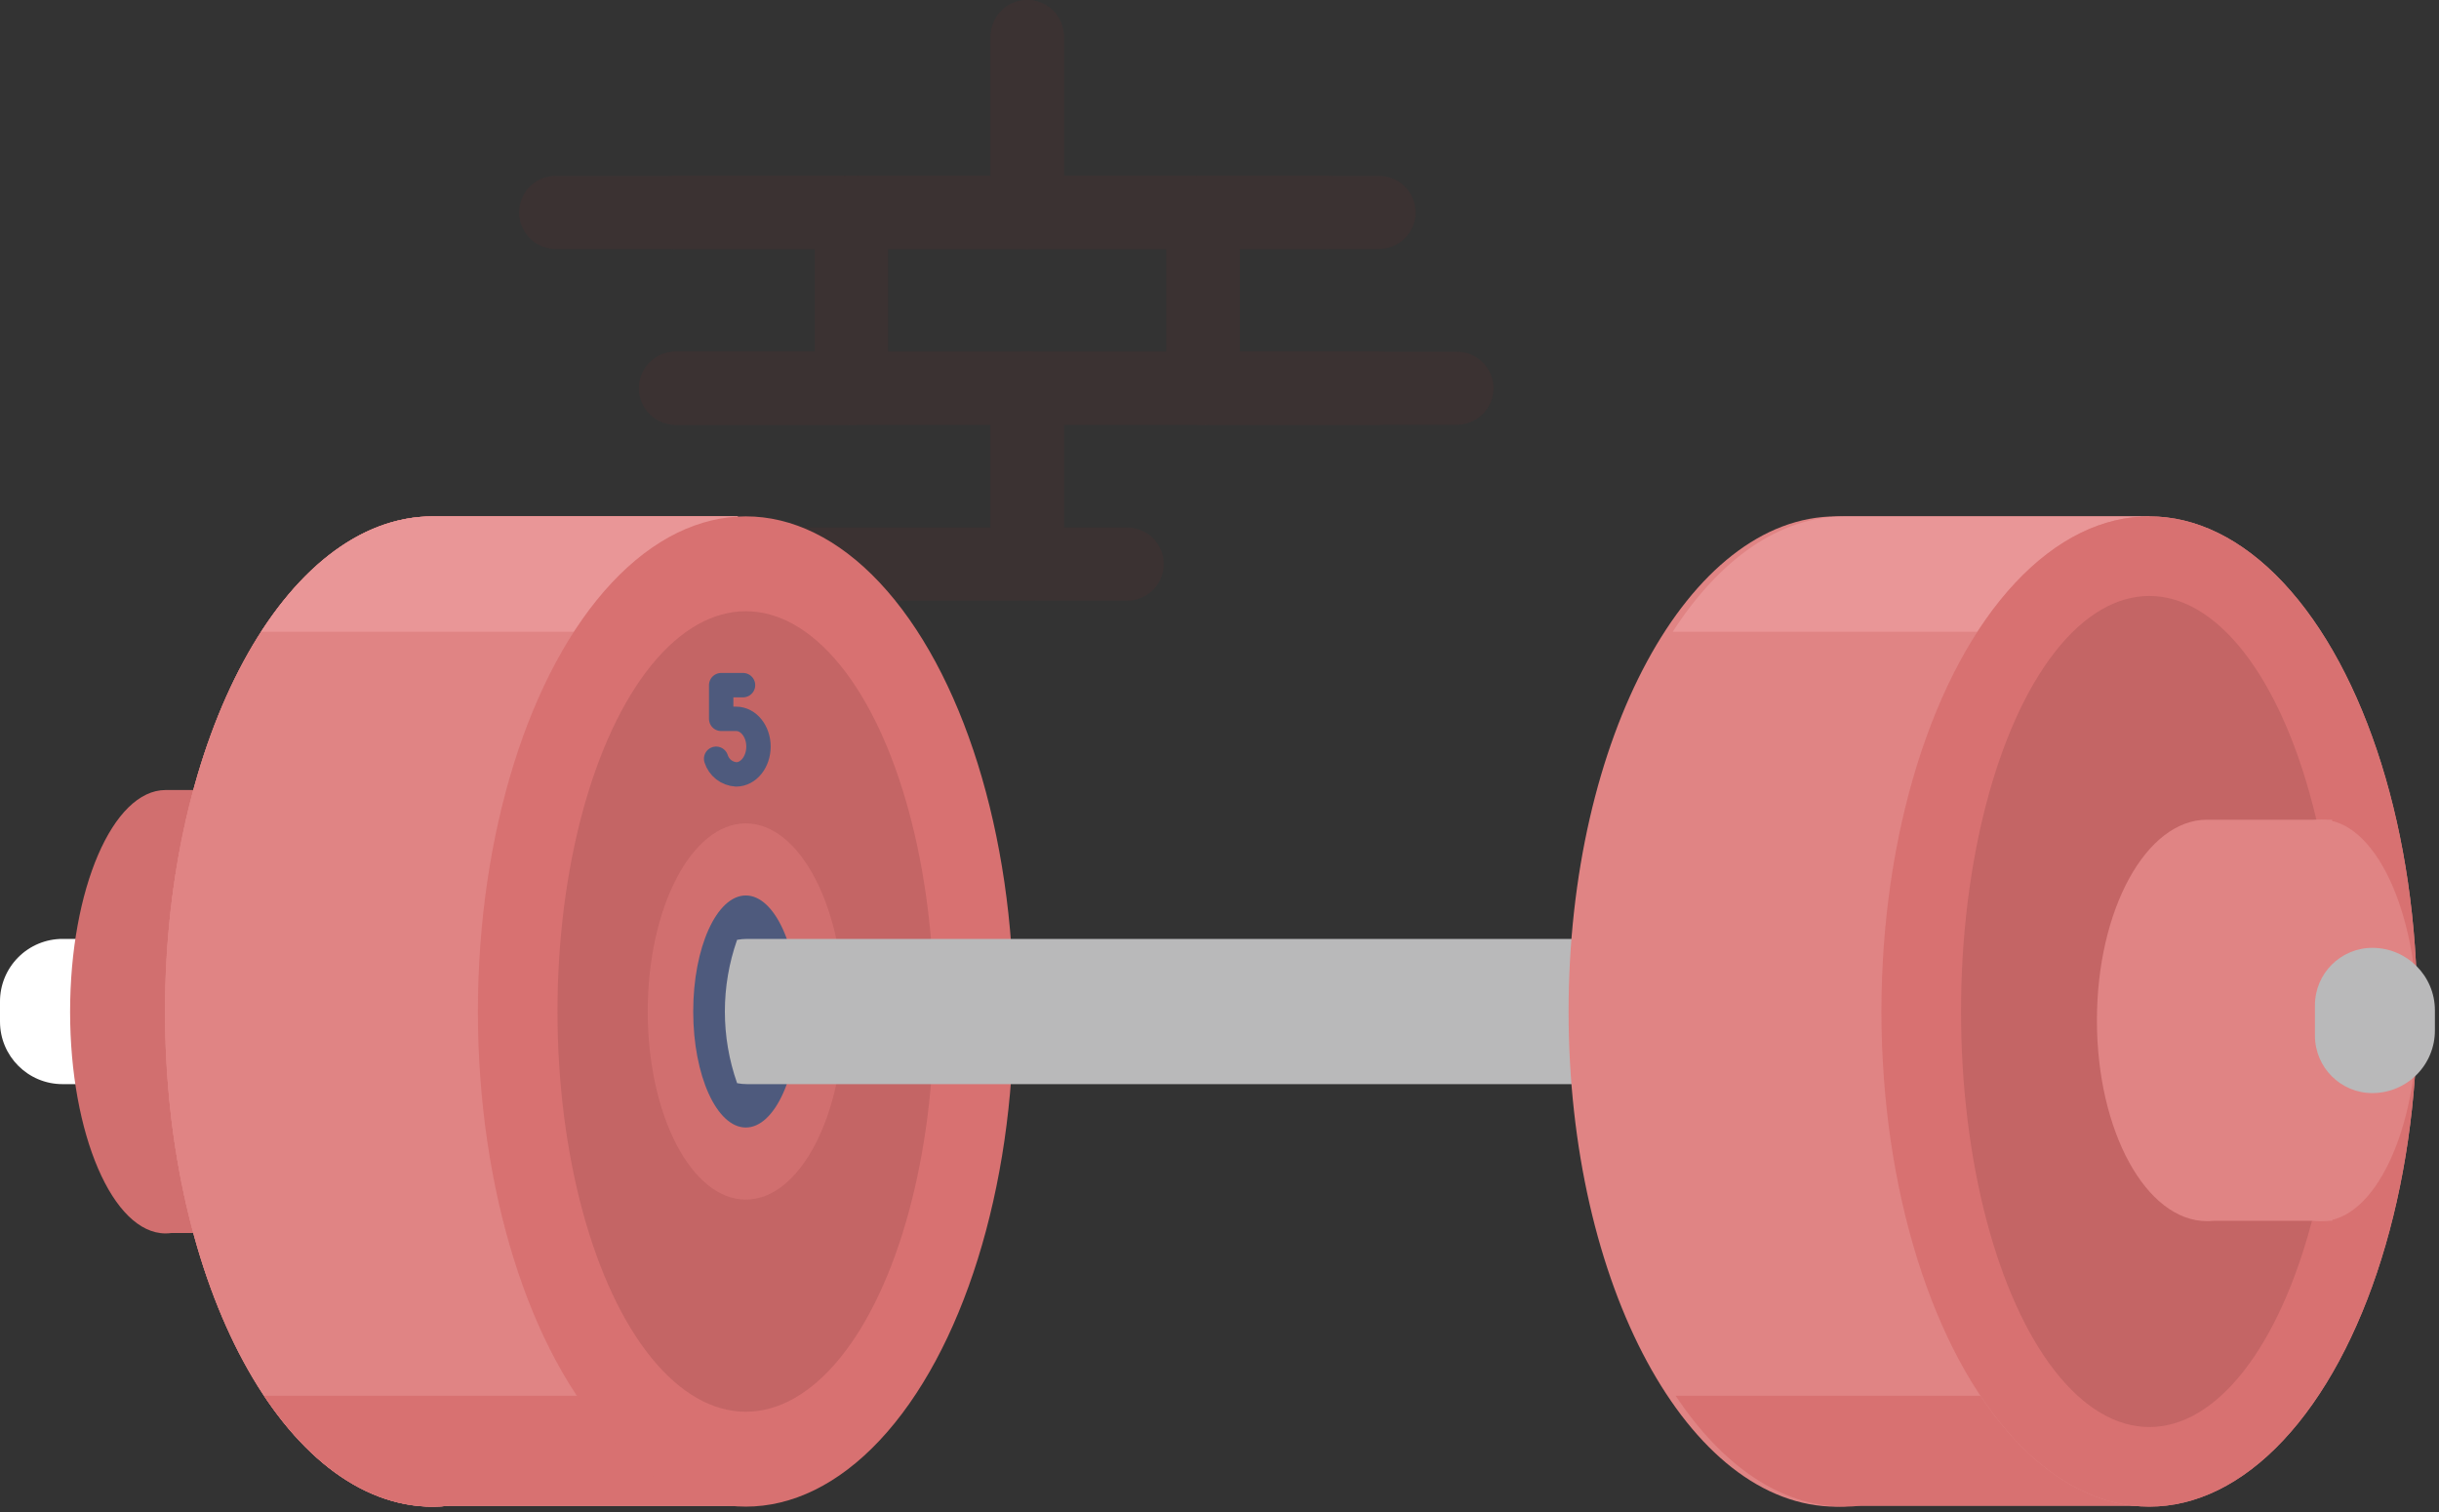 <?xml version="1.0" encoding="UTF-8"?>
<svg width="200px" height="124px" viewBox="0 0 200 124" version="1.1" xmlns="http://www.w3.org/2000/svg" xmlns:xlink="http://www.w3.org/1999/xlink">
    <rect x="0" y="0" width="200" height="124" fill="#333333" stroke="none"/>
    <title>104-dumbbell</title>
    <g id="Foundation:-niceverynice.com" stroke="none" stroke-width="1" fill="none" fill-rule="evenodd">
        <g id="Main-Page" transform="translate(-746, -4167)">
            <g id="Block-with-Categories" transform="translate(130, 3645)">
                <g id="Categories" transform="translate(0, 465)">
                    <g id="104-dumbbell" transform="translate(616, 60)">
                        <g id="Group" opacity="0.2" transform="translate(45.221, 0)" stroke="#592D2D" stroke-linecap="round" stroke-linejoin="round" stroke-width="6">
                            <polyline id="Path" points="39.016 0 39.016 14.42 10.177 14.42"></polyline>
                            <polyline id="Path" points="67.855 14.42 39.016 14.42 39.016 0"></polyline>
                            <rect id="Rectangle" x="24.597" y="14.42" width="28.839" height="14.42"></rect>
                            <polyline id="Path" points="47.207 43.259 39.016 43.259 39.016 28.839 67.855 28.839"></polyline>
                            <polyline id="Path" points="10.177 28.839 39.016 28.839 39.016 43.259 15.627 43.259"></polyline>
                            <polyline id="Path" points="0.345 14.42 24.592 14.42 24.592 28.839 10.177 28.839"></polyline>
                            <polyline id="Path" points="74.247 28.839 53.436 28.839 53.436 14.42 63.431 14.42"></polyline>
                        </g>
                        <path d="M5.128,74 L11.501,74 L11.501,85.911 L5.128,85.911 C2.296,85.911 -1.90991691e-05,83.615 -1.90991691e-05,80.783 L-1.90991691e-05,79.142 C-0.004,77.78 0.535,76.472 1.497,75.507 C2.459,74.542 3.766,74 5.128,74 L5.128,74 Z" id="Path" fill="#FFFFFF" fill-rule="nonzero"></path>
                        <path d="M22.494,61.79 L13.58,61.79 C9.254,61.79 5.748,69.921 5.748,79.972 C5.748,90.023 9.254,98.154 13.58,98.154 C13.736,98.152 13.892,98.142 14.047,98.121 L22.494,98.121 L22.494,61.79 Z" id="Path" fill="#D16F6F" fill-rule="nonzero"></path>
                        <path d="M60.49,39.347 L35.501,39.347 C23.38,39.347 13.534,57.529 13.534,79.953 C13.534,102.378 23.371,120.564 35.501,120.564 C35.939,120.561 36.376,120.535 36.811,120.485 L60.49,120.485 L60.49,39.347 Z" id="Path" fill="#E08484" fill-rule="nonzero"></path>
                        <path d="M60.49,39.347 L35.501,39.347 C23.38,39.347 13.534,57.529 13.534,79.953 C13.534,102.378 23.371,120.564 35.501,120.564 C35.939,120.561 36.376,120.535 36.811,120.485 L60.49,120.485 L60.49,39.347 Z" id="Path" fill="#E08484" fill-rule="nonzero"></path>
                        <path d="M60.49,39.347 L35.501,39.347 C23.38,39.347 13.534,57.529 13.534,79.953 C13.534,102.378 23.371,120.564 35.501,120.564 C35.939,120.561 36.376,120.535 36.811,120.485 L60.49,120.485 L60.49,39.347 Z" id="Path" fill="#E08484" fill-rule="nonzero"></path>
                        <path d="M21.646,111.464 C25.427,117.152 30.247,120.564 35.501,120.564 C35.939,120.561 36.376,120.535 36.811,120.485 L60.49,120.485 L60.49,111.464 L21.646,111.464 Z" id="Path" fill="#D87171" fill-rule="nonzero"></path>
                        <path d="M21.408,48.807 L60.49,48.807 L60.49,39.347 L35.501,39.347 C30.135,39.347 25.221,42.904 21.408,48.807 Z" id="Path" fill="#E99697" fill-rule="nonzero"></path>
                        <ellipse id="Oval" fill="#D87171" fill-rule="nonzero" cx="61.156" cy="79.953" rx="21.967" ry="40.606"></ellipse>
                        <ellipse id="Oval" fill="#4E5A7D" fill-rule="nonzero" cx="61.156" cy="79.953" rx="4.312" ry="9.515"></ellipse>
                        <ellipse id="Oval" fill="#C46565" fill-rule="nonzero" cx="61.156" cy="79.953" rx="15.441" ry="32.825"></ellipse>
                        <ellipse id="Oval" fill="#D16F6F" fill-rule="nonzero" cx="61.156" cy="79.953" rx="8.042" ry="15.427"></ellipse>
                        <ellipse id="Oval" fill="#4E5A7D" fill-rule="nonzero" cx="61.156" cy="79.953" rx="4.312" ry="9.515"></ellipse>
                        <path d="M60.443,74.075 C59.106,77.88 59.106,82.027 60.443,85.832 C60.715,85.885 60.991,85.911 61.268,85.911 L142.387,85.911 L142.387,74 L61.268,74 C60.991,74.001 60.715,74.026 60.443,74.075 L60.443,74.075 Z" id="Path" fill="#B9B9BA" fill-rule="nonzero"></path>
                        <path d="M60.443,74.075 C59.106,77.88 59.106,82.027 60.443,85.832 C60.715,85.885 60.991,85.911 61.268,85.911 L142.387,85.911 L142.387,74 L61.268,74 C60.991,74.001 60.715,74.026 60.443,74.075 L60.443,74.075 Z" id="Path"></path>
                        <path d="M175.557,39.347 L150.592,39.347 C138.471,39.347 128.625,57.529 128.625,79.953 C128.625,102.378 138.457,120.564 150.592,120.564 C151.028,120.561 151.464,120.535 151.897,120.485 L175.557,120.485 L175.557,39.347 Z" id="Path" fill="#E08484" fill-rule="nonzero"></path>
                        <path d="M137.403,111.464 C141.184,117.152 146.005,120.564 151.259,120.564 C151.697,120.561 152.134,120.535 152.569,120.485 L176.247,120.485 L176.247,111.464 L137.403,111.464 Z" id="Path" fill="#D87171" fill-rule="nonzero"></path>
                        <path d="M137.166,48.807 L176.247,48.807 L176.247,39.347 L151.259,39.347 C145.893,39.347 140.979,42.904 137.166,48.807 Z" id="Path" fill="#E99697" fill-rule="nonzero"></path>
                        <ellipse id="Oval" fill="#E08484" fill-rule="nonzero" cx="176.247" cy="79.953" rx="21.967" ry="40.606"></ellipse>
                        <ellipse id="Oval" fill="#D87171" fill-rule="nonzero" cx="176.247" cy="79.953" rx="21.967" ry="40.606"></ellipse>
                        <ellipse id="Oval" fill="#4E5A7D" fill-rule="nonzero" cx="176.247" cy="79.953" rx="4.312" ry="9.515"></ellipse>
                        <ellipse id="Oval" fill="#C46565" fill-rule="nonzero" cx="176.247" cy="79.953" rx="15.441" ry="34.079"></ellipse>
                        <path d="M191.235,64.224 L180.979,64.224 C175.991,64.224 171.949,71.594 171.949,80.685 C171.949,89.776 175.991,97.147 180.979,97.147 C181.158,97.147 181.337,97.138 181.515,97.119 L191.249,97.119 L191.235,64.224 Z" id="Path" fill="#E08484" fill-rule="nonzero"></path>
                        <ellipse id="Oval" fill="#E08484" fill-rule="nonzero" cx="190.35" cy="80.685" rx="7.865" ry="16.462"></ellipse>
                        <path d="M194.956,74.732 L194.956,74.732 C197.556,74.732 199.664,76.84 199.664,79.441 L199.664,81.935 C199.664,84.535 197.556,86.643 194.956,86.643 L194.956,86.643 C192.124,86.643 189.828,84.347 189.828,81.515 L189.828,79.874 C189.824,78.512 190.362,77.204 191.325,76.239 C192.287,75.274 193.593,74.732 194.956,74.732 Z" id="Path" fill="#B9B9BA" fill-rule="nonzero" transform="translate(194.746, 80.688) rotate(-180) translate(-194.746, -80.688) "></path>
                        <path d="M60.928,53.189 L59.138,53.189 L59.138,55.953 L60.368,55.953 C61.38,55.953 62.196,56.974 62.196,58.228 C62.196,59.483 61.38,60.508 60.368,60.508 C59.607,60.464 58.952,59.954 58.723,59.226" id="Path" stroke="#4E5A7D" stroke-width="2" stroke-linecap="round" stroke-linejoin="round"></path>
                    </g>
                </g>
            </g>
        </g>
    </g>
</svg>